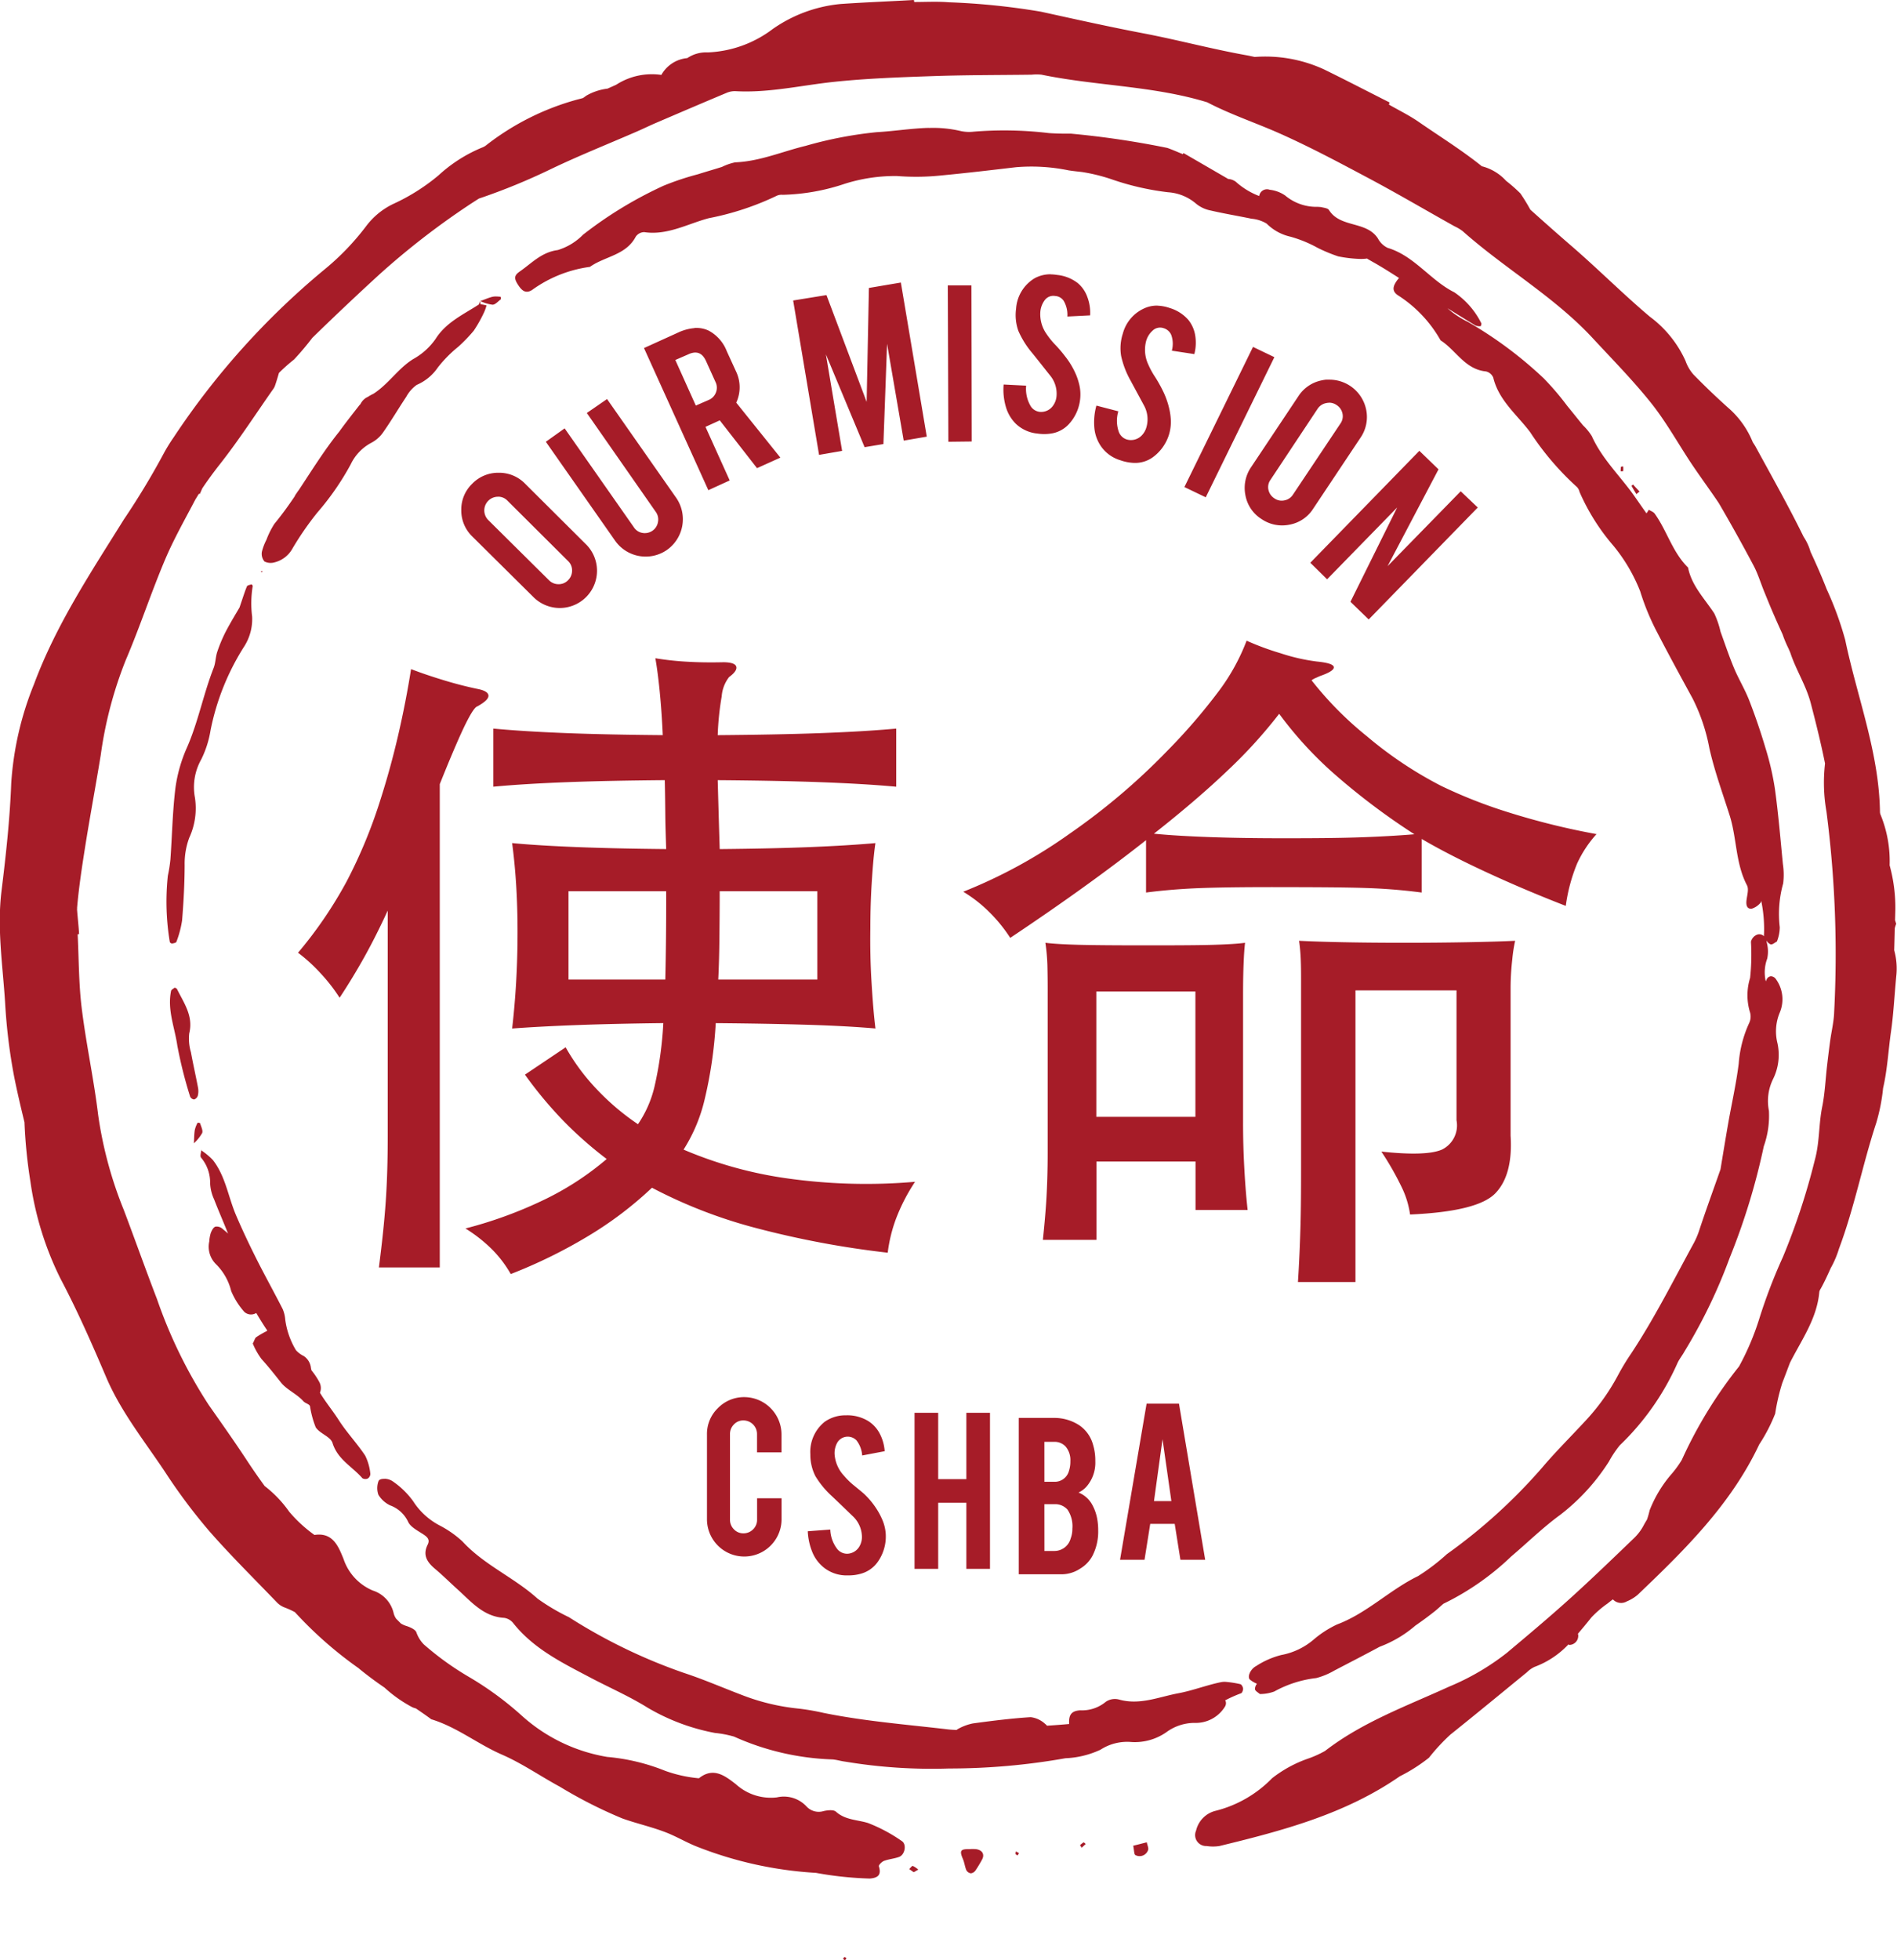 <svg xmlns="http://www.w3.org/2000/svg" viewBox="10142 2563.239 155.82 160.948"><defs><style>.a{fill:#a61c28;}</style></defs><path class="a" d="M455.837,562.993c-2.005.112-4.007.19-6.01.327a11.6,11.6,0,0,0-5.589,2.058,9.455,9.455,0,0,1-5.332,1.918,2.768,2.768,0,0,0-1.684.468,2.715,2.715,0,0,0-2.128,1.38,5.405,5.405,0,0,0-3.7.8c-.237.114-.484.218-.725.327a4.558,4.558,0,0,0-1.754.585c-.085.066-.169.127-.257.187-.147.041-.3.083-.444.117a21.25,21.25,0,0,0-7.577,3.812c-.05.036-.111.059-.164.094a12.022,12.022,0,0,0-3.672,2.315,16.357,16.357,0,0,1-3.742,2.362,6.047,6.047,0,0,0-2.2,1.8,20.831,20.831,0,0,1-3.438,3.578,63.063,63.063,0,0,0-12.4,13.8,14.092,14.092,0,0,0-.819,1.333,62.331,62.331,0,0,1-3.251,5.379c-2.723,4.367-5.579,8.664-7.39,13.541a26.04,26.04,0,0,0-1.871,8.139c-.111,2.964-.437,5.917-.8,8.864-.373,3.075.11,6.123.3,9.168a46.2,46.2,0,0,0,.725,5.964c.253,1.287.554,2.558.865,3.835a40.611,40.611,0,0,0,.491,4.888A26,26,0,0,0,385.747,668c1.386,2.622,2.579,5.338,3.742,8.069,1.215,2.85,3.151,5.248,4.841,7.788a46.307,46.307,0,0,0,3.6,4.818c1.778,2.036,3.716,3.94,5.589,5.893a1.741,1.741,0,0,0,.655.421,6.932,6.932,0,0,1,.819.374,32.432,32.432,0,0,0,5.239,4.607c.008.008.015.016.023.023.675.556,1.382,1.077,2.1,1.567a10.952,10.952,0,0,0,2.292,1.614,1.917,1.917,0,0,0,.281.094c.426.29.851.58,1.263.889,2.1.635,3.811,2.035,5.8,2.9,1.663.723,3.167,1.776,4.771,2.643a37.677,37.677,0,0,0,5.122,2.6c1.2.429,2.495.71,3.7,1.193.788.318,1.53.753,2.315,1.076a31.616,31.616,0,0,0,9.893,2.2,28.967,28.967,0,0,0,4.42.468c.665-.054.971-.292.748-1.006-.031-.1.241-.378.421-.444.4-.149.838-.179,1.24-.327.488-.182.642-1.048.211-1.31a13.009,13.009,0,0,0-2.76-1.473c-.9-.278-1.866-.236-2.643-.935-.193-.174-.687-.119-1.006-.046a1.37,1.37,0,0,1-1.427-.4,2.539,2.539,0,0,0-2.409-.725,4.265,4.265,0,0,1-3.368-1.076c-.873-.676-1.845-1.451-3.04-.491a11.2,11.2,0,0,1-2.76-.608,16.633,16.633,0,0,0-4.771-1.146,13.882,13.882,0,0,1-6.946-3.321,26.6,26.6,0,0,0-4.42-3.251,23.952,23.952,0,0,1-3.7-2.666,2.656,2.656,0,0,1-.608-.982c-.08-.247-.53-.441-.842-.538a1.931,1.931,0,0,1-.374-.164c-.016-.009-.031-.014-.047-.023-.135-.13-.263-.267-.4-.4a1.391,1.391,0,0,1-.21-.468,2.54,2.54,0,0,0-1.707-1.848,4.277,4.277,0,0,1-2.409-2.6c-.418-1.021-.87-2.2-2.386-1.964a11.234,11.234,0,0,1-2.081-1.918,9.644,9.644,0,0,0-2.011-2.1c-.505-.692-1-1.408-1.473-2.128-1.009-1.533-2.055-3.013-3.111-4.514a39.456,39.456,0,0,1-4.256-8.7c-.94-2.439-1.811-4.9-2.736-7.343a33.037,33.037,0,0,1-2.1-7.788c-.354-2.946-1-5.872-1.356-8.817-.243-1.993-.226-4-.327-6.01.04,0,.078-.021.117-.023-.038-.654-.113-1.31-.164-1.964-.007-.062.008-.125,0-.187.137-1.609.38-3.221.632-4.818.406-2.582.889-5.139,1.31-7.718a33.12,33.12,0,0,1,2.058-7.811c1.167-2.728,2.09-5.572,3.251-8.3.711-1.671,1.613-3.252,2.456-4.864.1-.163.2-.33.3-.491a.653.653,0,0,1,.07.023c.077-.153.137-.314.21-.468.456-.683.937-1.336,1.45-1.988,1.563-1.985,2.942-4.128,4.4-6.2a.961.961,0,0,0,.117-.234c.122-.343.224-.7.327-1.052a14.145,14.145,0,0,1,1.239-1.1,23.09,23.09,0,0,0,1.5-1.777q2.72-2.653,5.519-5.215a63.174,63.174,0,0,1,7.227-5.613c.309-.209.623-.406.935-.608a51.22,51.22,0,0,0,5.987-2.456c2.284-1.089,4.647-2.032,6.969-3.04.561-.244,1.1-.509,1.66-.748,1.917-.82,3.852-1.652,5.777-2.456a1.709,1.709,0,0,1,.748-.117c2.726.143,5.386-.492,8.068-.772s5.388-.375,8.092-.468,5.412-.082,8.115-.117a3.876,3.876,0,0,1,.8,0c4.512.93,9.174.908,13.611,2.268,1.93,1.007,4,1.688,5.987,2.573,2.468,1.1,4.861,2.377,7.25,3.648s4.7,2.631,7.063,3.952a3.773,3.773,0,0,1,.678.4c3.461,3.077,7.542,5.39,10.711,8.817,1.6,1.728,3.255,3.407,4.724,5.239,1.2,1.49,2.152,3.19,3.2,4.794.772,1.177,1.624,2.313,2.409,3.485q1.479,2.531,2.853,5.122c.367.69.591,1.45.889,2.175.264.643.519,1.281.8,1.918.224.519.467,1.052.7,1.567a9.285,9.285,0,0,0,.491,1.169c.05.133.119.263.164.4.471,1.4,1.275,2.618,1.661,4.093.43,1.641.834,3.282,1.169,4.935a13.659,13.659,0,0,0,.117,3.952,91.007,91.007,0,0,1,.631,16.488c-.027.781-.223,1.562-.327,2.339-.093.689-.177,1.368-.257,2.058-.13,1.123-.175,2.264-.4,3.368-.293,1.449-.2,2.9-.608,4.373a55.373,55.373,0,0,1-2.619,7.951,44.153,44.153,0,0,0-1.964,5.145,21.611,21.611,0,0,1-1.637,3.835,36.206,36.206,0,0,0-4.7,7.671,8.667,8.667,0,0,1-.912,1.24,10.251,10.251,0,0,0-1.731,2.9c-.059.262-.129.5-.211.748-.085.15-.176.291-.257.444a4.131,4.131,0,0,1-.772,1.052c-1.76,1.69-3.521,3.394-5.332,5.028-1.681,1.517-3.433,2.987-5.168,4.443a20.2,20.2,0,0,1-4.724,2.76c-3.485,1.594-7.114,2.9-10.2,5.285a8.6,8.6,0,0,1-1.4.631A10.172,10.172,0,0,0,485.258,709a9.792,9.792,0,0,1-4.7,2.689,2.183,2.183,0,0,0-1.544,1.614.9.9,0,0,0,.865,1.263,3.428,3.428,0,0,0,1.052,0c5.19-1.26,10.346-2.622,14.827-5.73a13.6,13.6,0,0,0,2.386-1.52,16.456,16.456,0,0,1,1.754-1.894c2.109-1.685,4.2-3.413,6.291-5.122a2.239,2.239,0,0,1,.631-.444,7.291,7.291,0,0,0,2.783-1.848c.039.032.061.05.094.046a.746.746,0,0,0,.7-.865c0-.016-.019-.031-.023-.046.373-.439.74-.877,1.1-1.333a8.613,8.613,0,0,1,1.357-1.169c.138-.114.277-.221.421-.327a.921.921,0,0,0,1.146.164,3.329,3.329,0,0,0,.889-.538c3.865-3.686,7.66-7.416,9.986-12.348a13.789,13.789,0,0,0,1.31-2.526,16.626,16.626,0,0,1,.585-2.526c.215-.55.42-1.108.632-1.66.955-1.884,2.223-3.63,2.409-5.823a.791.791,0,0,1,.117-.257c.307-.553.562-1.113.818-1.684a7.942,7.942,0,0,0,.678-1.59c1.265-3.362,1.94-6.927,3.064-10.337a15.32,15.32,0,0,0,.561-2.853c.352-1.512.431-3.125.655-4.677.185-1.285.251-2.585.421-4.467a5.652,5.652,0,0,0-.164-2.175c.016-.6.033-1.2.047-1.8a2.831,2.831,0,0,1,.117-.374c-.035-.1-.063-.2-.094-.3.008-.265.017-.53.023-.8a13.094,13.094,0,0,0-.468-3.7,10.079,10.079,0,0,0-.748-4.163.666.666,0,0,1-.046-.257c-.08-4.865-1.877-9.393-2.853-14.079a26.974,26.974,0,0,0-1.52-4.163c-.408-1.047-.861-2.073-1.333-3.087a4.23,4.23,0,0,0-.561-1.216c-1.232-2.511-2.614-4.959-3.952-7.414-.071-.13-.159-.247-.234-.374a7.391,7.391,0,0,0-2.058-2.853c-.966-.87-1.9-1.761-2.806-2.689a3.4,3.4,0,0,1-.655-1.123A9.258,9.258,0,0,0,516.293,589c-2.2-1.856-4.249-3.915-6.431-5.8-1.141-.985-2.273-1.989-3.391-2.994a15.579,15.579,0,0,0-.819-1.333,12.378,12.378,0,0,0-1.169-1.029,4.043,4.043,0,0,0-1.964-1.193c-.008,0-.016,0-.023,0-1.633-1.319-3.461-2.449-5.192-3.648-.783-.542-1.629-.95-2.456-1.427.025-.051.045-.114.07-.164-1.792-.906-3.575-1.831-5.379-2.713a11.514,11.514,0,0,0-5.706-1.029c-.225-.047-.448-.1-.678-.14-2.837-.506-5.634-1.26-8.466-1.8s-5.615-1.163-8.419-1.777a57.506,57.506,0,0,0-7.554-.772c-.948-.078-1.9-.023-2.853-.023,0-.057-.022-.108-.023-.164Zm1.216,10.5c-1.42.036-2.846.273-4.256.351a32.884,32.884,0,0,0-5.847,1.123c-1.925.465-3.777,1.279-5.8,1.356a4.551,4.551,0,0,0-1.076.374c-.657.208-1.331.4-1.988.608a22.305,22.305,0,0,0-2.806.935,33.067,33.067,0,0,0-6.618,4.023,4.916,4.916,0,0,1-2.081,1.263c-1.336.174-2.137,1.079-3.111,1.754-.492.339-.487.588-.117,1.146.279.42.6.709,1.123.374a10.461,10.461,0,0,1,4.748-1.894c1.22-.87,2.964-.95,3.765-2.479a.853.853,0,0,1,.7-.374c1.909.285,3.578-.692,5.309-1.146a22.968,22.968,0,0,0,5.589-1.848.94.94,0,0,1,.468-.07,17.261,17.261,0,0,0,5.122-.912,13.755,13.755,0,0,1,4.28-.631,19.8,19.8,0,0,0,3.625-.047c2.052-.194,4.1-.437,6.151-.678a15.2,15.2,0,0,1,4.3.257c.371.061.749.095,1.123.14a14.591,14.591,0,0,1,2.386.585,22,22,0,0,0,4.677,1.076,3.925,3.925,0,0,1,2.292.935,2.672,2.672,0,0,0,1.193.561c1.112.258,2.25.445,3.368.678a2.87,2.87,0,0,1,1.239.4,4.006,4.006,0,0,0,1.964,1.076,10.336,10.336,0,0,1,2.222.912,13.073,13.073,0,0,0,1.684.7,10.681,10.681,0,0,0,1.731.21,4.059,4.059,0,0,0,.608-.023v-.023c.147.084.295.174.444.257.761.423,1.487.887,2.222,1.356a2.387,2.387,0,0,0-.187.234c-.285.415-.437.808.07,1.169a10.521,10.521,0,0,1,3.531,3.719c1.264.806,2,2.378,3.719,2.549a.855.855,0,0,1,.608.514c.451,1.877,1.971,3.055,3.04,4.49a23.08,23.08,0,0,0,3.835,4.49.86.86,0,0,1,.21.4,17.4,17.4,0,0,0,2.783,4.42,13.849,13.849,0,0,1,2.2,3.742,19.751,19.751,0,0,0,1.38,3.344c.948,1.83,1.934,3.641,2.923,5.449a15.236,15.236,0,0,1,1.38,4.093c.419,1.864,1.081,3.669,1.661,5.5.6,1.883.479,3.944,1.427,5.753.178.34-.011.868-.046,1.31-.027.347.064.656.444.608a1.517,1.517,0,0,0,.7-.468.311.311,0,0,0,.07-.187,11.339,11.339,0,0,1,.234,2.69.788.788,0,0,0,0,.234.531.531,0,0,0-.561-.14.832.832,0,0,0-.514.585,18.2,18.2,0,0,1-.07,2.97,4.784,4.784,0,0,0,0,2.853,1.257,1.257,0,0,1-.094.889,9.626,9.626,0,0,0-.842,3.3c-.205,1.65-.578,3.271-.865,4.911-.219,1.249-.423,2.515-.631,3.765-.594,1.7-1.215,3.39-1.777,5.1a6.5,6.5,0,0,1-.468,1.052c-1.65,3.023-3.194,6.1-5.1,8.981a19.308,19.308,0,0,0-1.076,1.777,17.563,17.563,0,0,1-2.806,3.882c-1.146,1.238-2.351,2.433-3.438,3.718a44.9,44.9,0,0,1-7.811,7.086,16.782,16.782,0,0,1-2.362,1.8c-2.338,1.135-4.2,3.052-6.665,3.976a8.558,8.558,0,0,0-1.918,1.24,5.669,5.669,0,0,1-2.643,1.263,6.836,6.836,0,0,0-2.081.912c-.481.25-.755.918-.491,1.123a2.248,2.248,0,0,0,.561.327.733.733,0,0,0-.164.444c.022.153.261.276.4.4a3.383,3.383,0,0,0,1.193-.21,9.291,9.291,0,0,1,3.438-1.1,5.827,5.827,0,0,0,1.473-.608c1.25-.653,2.5-1.294,3.742-1.964a9.631,9.631,0,0,0,2.923-1.731c.551-.381,1.091-.777,1.614-1.193.241-.192.464-.411.7-.608a21.721,21.721,0,0,0,5.566-3.882c1.343-1.136,2.605-2.382,4.023-3.414a17.127,17.127,0,0,0,4-4.373,8.791,8.791,0,0,1,.889-1.333,21.327,21.327,0,0,0,4.724-6.712c.15-.349.4-.646.585-.982a43.417,43.417,0,0,0,3.719-7.694,54.584,54.584,0,0,0,2.806-9.168,7.484,7.484,0,0,0,.421-2.923,4.082,4.082,0,0,1,.351-2.619,4.477,4.477,0,0,0,.351-2.923,4,4,0,0,1,.164-2.456,2.823,2.823,0,0,0-.327-2.853.527.527,0,0,0-.374-.187.425.425,0,0,0-.327.211c-.032.064-.066.14-.094.21a3.216,3.216,0,0,1,.117-1.871,2.83,2.83,0,0,0-.047-1.356.857.857,0,0,0-.023-.14.724.724,0,0,0,.351.327c.15.037.35-.152.514-.234a3.248,3.248,0,0,0,.234-1.169,9.289,9.289,0,0,1,.281-3.6,5.814,5.814,0,0,0-.023-1.59c-.2-2.056-.373-4.128-.655-6.174a22.823,22.823,0,0,0-.772-3.344q-.587-1.982-1.333-3.906c-.356-.918-.884-1.779-1.263-2.689-.406-.976-.739-1.975-1.1-2.97a7.178,7.178,0,0,0-.515-1.5c-.79-1.211-1.861-2.272-2.152-3.765-1.279-1.25-1.723-3.007-2.736-4.42-.11-.154-.32-.217-.491-.327-.046.1-.123.2-.187.3-.355-.5-.7-1-1.052-1.5-1.152-1.611-2.609-2.994-3.438-4.841a4.571,4.571,0,0,0-.725-.889c-.438-.531-.871-1.082-1.31-1.614a22.246,22.246,0,0,0-1.918-2.245,33.161,33.161,0,0,0-6.221-4.631,7.242,7.242,0,0,1-1.684-1.123c.772.476,1.539.956,2.315,1.427a1.035,1.035,0,0,0,.421.047c.018-.074.075-.191.047-.234a6.641,6.641,0,0,0-2.222-2.549c-1.977-.988-3.275-2.99-5.473-3.648a1.757,1.757,0,0,1-.8-.772c-.944-1.462-3.093-.847-4.023-2.339-.093-.149-.413-.179-.632-.234a2.928,2.928,0,0,0-.444-.023,3.993,3.993,0,0,1-2.526-.935,2.786,2.786,0,0,0-1.263-.468.646.646,0,0,0-.865.515,6.161,6.161,0,0,1-1.918-1.169,1.191,1.191,0,0,0-.631-.234c-.043-.021-.079-.048-.117-.07-1.182-.685-2.37-1.374-3.555-2.058-.017.03-.029.064-.046.094-.425-.171-.853-.365-1.286-.515a73.219,73.219,0,0,0-7.9-1.169c-.613.005-1.214-.005-1.824-.047a30.7,30.7,0,0,0-6.174-.117,3.236,3.236,0,0,1-1.146-.07,9.81,9.81,0,0,0-2.549-.234Zm10.033,12.021a2.692,2.692,0,0,0-1.333.327,3.148,3.148,0,0,0-1.52,2.479,3.878,3.878,0,0,0,.187,1.848,7.438,7.438,0,0,0,1.146,1.824c.663.817,1.142,1.439,1.473,1.848a2.344,2.344,0,0,1,.515,1.66,1.56,1.56,0,0,1-.3.819,1.187,1.187,0,0,1-1.076.491,1.009,1.009,0,0,1-.748-.468,2.788,2.788,0,0,1-.374-1.684l-1.848-.094a5.014,5.014,0,0,0,.187,1.848,3.187,3.187,0,0,0,.819,1.38,2.986,2.986,0,0,0,1.777.8,3.737,3.737,0,0,0,1.1,0,2.471,2.471,0,0,0,1.427-.725,3.58,3.58,0,0,0,.982-2.175,3.505,3.505,0,0,0-.117-1.263,5.262,5.262,0,0,0-.21-.631,6.565,6.565,0,0,0-.912-1.544,11.252,11.252,0,0,0-.772-.912,6.458,6.458,0,0,1-.748-.912,2.813,2.813,0,0,1-.515-1.871,1.855,1.855,0,0,1,.351-.912.881.881,0,0,1,.865-.351.9.9,0,0,1,.7.4,2.258,2.258,0,0,1,.3,1.286l1.871-.094a3.677,3.677,0,0,0-.234-1.52,2.661,2.661,0,0,0-.772-1.123,3.309,3.309,0,0,0-1.707-.678,3.855,3.855,0,0,0-.514-.047Zm-12.325.678-2.619.444-.187,9.355-3.3-8.77-2.736.444,2.128,12.676,1.894-.327-1.333-7.928,3.181,7.624,1.544-.257.3-8.232L455,599.172l1.894-.327-2.128-12.652Zm3.859.234.047,12.839,1.918-.023-.023-12.816h-1.941Zm-37.068.912a1.219,1.219,0,0,0-.327.023c-.347.084-.667.235-1.006.351a3.347,3.347,0,0,0,1.006.3c.23,0,.457-.276.678-.444.025-.021-.007-.208-.023-.21-.107-.008-.219-.018-.327-.023Zm-1.356.374c-.028.1-.064.186-.094.281-1.271.828-2.69,1.458-3.555,2.83a5.481,5.481,0,0,1-1.848,1.66c-1.233.764-2.032,2.064-3.274,2.853a2.579,2.579,0,0,0-.421.234c-.047.023-.092.048-.14.07a1.284,1.284,0,0,0-.491.538c-.021.025-.051.045-.07.07-.561.719-1.128,1.433-1.661,2.175-1.223,1.514-2.247,3.173-3.321,4.794-.1.131-.186.265-.281.4a1.129,1.129,0,0,0-.07.14c-.523.772-1.066,1.524-1.66,2.245a6.7,6.7,0,0,0-.655,1.31,4.527,4.527,0,0,0-.374.982.976.976,0,0,0,.21.8,1.132,1.132,0,0,0,.842.07,2.32,2.32,0,0,0,1.427-1.076,24.727,24.727,0,0,1,2.081-3.017,22.082,22.082,0,0,0,2.736-3.952,3.891,3.891,0,0,1,1.707-1.777,2.7,2.7,0,0,0,.982-.889c.656-.935,1.236-1.927,1.871-2.877a2.883,2.883,0,0,1,.865-.982,4.016,4.016,0,0,0,1.731-1.427,10.322,10.322,0,0,1,1.684-1.707,12.978,12.978,0,0,0,1.263-1.31,10.95,10.95,0,0,0,.865-1.544,3.445,3.445,0,0,0,.187-.538,4.83,4.83,0,0,0-.491-.094c-.014-.084-.037-.175-.046-.257Zm55.661.374a2.545,2.545,0,0,0-.889.14A3.156,3.156,0,0,0,473,590.379a3.859,3.859,0,0,0-.14,1.848,7.324,7.324,0,0,0,.772,2.011c.5.926.873,1.618,1.123,2.081a2.347,2.347,0,0,1,.187,1.731,1.559,1.559,0,0,1-.444.748,1.224,1.224,0,0,1-1.169.281,1.033,1.033,0,0,1-.655-.608,2.738,2.738,0,0,1-.046-1.707l-1.8-.468a5.1,5.1,0,0,0-.164,1.871,3.153,3.153,0,0,0,.561,1.5,2.98,2.98,0,0,0,1.59,1.123,3.718,3.718,0,0,0,1.076.21,2.489,2.489,0,0,0,1.544-.444,3.623,3.623,0,0,0,1.38-1.964,3.579,3.579,0,0,0,.117-1.263,5.321,5.321,0,0,0-.094-.655,6.7,6.7,0,0,0-.608-1.707,11.223,11.223,0,0,0-.585-1.029,6.451,6.451,0,0,1-.561-1.029,2.841,2.841,0,0,1-.164-1.941,1.8,1.8,0,0,1,.515-.819.885.885,0,0,1,.912-.21.973.973,0,0,1,.631.561,2.154,2.154,0,0,1,.046,1.286l1.848.281a3.728,3.728,0,0,0,.07-1.544,2.731,2.731,0,0,0-.561-1.263,3.282,3.282,0,0,0-1.544-.982,3.444,3.444,0,0,0-.982-.187Zm-38.05,1.848a3.926,3.926,0,0,0-1.357.374l-2.783,1.263,5.285,11.67,1.754-.8-1.988-4.4,1.029-.468a1.156,1.156,0,0,0,.14-.07l3.064,3.929,1.918-.865-3.625-4.514a3,3,0,0,0,0-2.526l-.772-1.684a3.238,3.238,0,0,0-1.5-1.707,2.348,2.348,0,0,0-1.169-.211Zm45.885,1.543-5.636,11.506,1.754.842,5.636-11.506Zm-45.908.468c.435-.044.752.193.982.7l.772,1.707a1.064,1.064,0,0,1,.047.842,1.087,1.087,0,0,1-.585.631l-1.076.468-1.684-3.742,1.076-.468a1.526,1.526,0,0,1,.468-.14Zm51.9,2.222a2.275,2.275,0,0,0-.3.047,2.969,2.969,0,0,0-1.965,1.31l-3.882,5.823a3.015,3.015,0,0,0-.468,2.315,2.918,2.918,0,0,0,1.31,1.941,3,3,0,0,0,2.315.468,2.922,2.922,0,0,0,1.941-1.31l3.882-5.823a3,3,0,0,0,.468-2.315,3.076,3.076,0,0,0-2.993-2.456C489.882,594.168,489.779,594.162,489.678,594.168Zm-59.052,1.59-1.661,1.146,5.66,8.115a1.055,1.055,0,0,1,.187.819,1.077,1.077,0,0,1-.444.725,1.11,1.11,0,0,1-.842.187,1.044,1.044,0,0,1-.7-.468l-5.683-8.115-1.544,1.1,5.683,8.115a3.068,3.068,0,0,0,4.256.772,3.091,3.091,0,0,0,.772-4.28Zm59.309.3a1.061,1.061,0,0,1,.608.187,1.092,1.092,0,0,1,.491.7,1.033,1.033,0,0,1-.164.819l-3.906,5.847a1.057,1.057,0,0,1-.7.468,1.036,1.036,0,0,1-.819-.164,1.1,1.1,0,0,1-.491-.7,1.02,1.02,0,0,1,.164-.819L489,596.553a1.091,1.091,0,0,1,.725-.468A1.079,1.079,0,0,1,489.935,596.062Zm7.414,3.952-8.957,9.191,1.38,1.356,5.753-5.893-3.835,7.741,1.5,1.45,8.957-9.191-1.4-1.333-6.01,6.151,4.186-7.952Zm16.745,1.286a.727.727,0,0,0-.187.023,3.123,3.123,0,0,0-.023.374c.068-.011.21,0,.21-.023a2.246,2.246,0,0,0,0-.374Zm-92.378.515a2.963,2.963,0,0,0-2.175.912,2.93,2.93,0,0,0-.889,2.152,2.962,2.962,0,0,0,.912,2.175l4.981,4.935a3.059,3.059,0,1,0,4.3-4.35l-4.958-4.935a2.971,2.971,0,0,0-2.175-.889Zm93.2.959c-.05.044-.148.1-.14.117.122.229.264.454.4.678.052-.042.111-.094.257-.211C515.259,603.156,515.079,602.975,514.912,602.774Zm-93.243,1.006a1.046,1.046,0,0,1,.772.327l4.981,4.958a1.047,1.047,0,0,1,.327.772,1.1,1.1,0,0,1-.327.8,1.054,1.054,0,0,1-.772.327,1.083,1.083,0,0,1-.8-.327l-4.981-4.935a1.123,1.123,0,0,1,.8-1.918Zm-19.364,6.1-.14.047.117.07.023-.117Zm-.889,1.1c-.131.039-.336.072-.374.164-.177.419-.308.852-.608,1.731-.224.391-.7,1.158-1.123,1.964a12.122,12.122,0,0,0-.7,1.66c-.149.43-.138.912-.3,1.333-.839,2.129-1.258,4.393-2.175,6.5a12.223,12.223,0,0,0-.959,3.3c-.246,1.964-.278,3.963-.421,5.94a11.953,11.953,0,0,1-.211,1.333,20.108,20.108,0,0,0,.164,5.449.245.245,0,0,0,.187.117c.127-.023.326-.061.351-.14a8.24,8.24,0,0,0,.468-1.754c.125-1.519.207-3.037.211-4.56a6.083,6.083,0,0,1,.374-2.222,5.791,5.791,0,0,0,.468-3.321,4.639,4.639,0,0,1,.515-3.11,8.428,8.428,0,0,0,.772-2.409,20.091,20.091,0,0,1,2.806-6.946,4.177,4.177,0,0,0,.608-2.385,8.735,8.735,0,0,1,.047-2.5c.01-.041-.076-.146-.094-.14Zm81.737,4.631a16.929,16.929,0,0,1-2.2,4.023,48.037,48.037,0,0,1-4.35,5.052,53.455,53.455,0,0,1-7.975,6.759,41.452,41.452,0,0,1-8.747,4.771,11.285,11.285,0,0,1,2.175,1.707,12.4,12.4,0,0,1,1.684,2.081q6.445-4.3,11.155-8.022v4.3c1.448-.187,3.029-.318,4.724-.374s3.884-.076,6.6-.07,4.95.014,6.665.07a46.664,46.664,0,0,1,4.654.374v-4.4c1.565.916,3.381,1.839,5.426,2.783s4.184,1.852,6.408,2.713a14.011,14.011,0,0,1,.935-3.485,9.5,9.5,0,0,1,1.59-2.409,59.519,59.519,0,0,1-7.273-1.8,40.091,40.091,0,0,1-5.473-2.152,32.208,32.208,0,0,1-6.1-4.069,28.378,28.378,0,0,1-4.56-4.607,1.435,1.435,0,0,1,.327-.187c.116-.045.238-.112.374-.164.8-.281,1.172-.53,1.123-.748s-.523-.356-1.4-.444a15.733,15.733,0,0,1-2.97-.678,22.367,22.367,0,0,1-2.783-1.029ZM434.6,617.04c.114.634.237,1.523.351,2.666s.2,2.354.257,3.648c-2.957-.026-5.575-.076-7.858-.164s-4.309-.21-6.057-.374v4.771c1.751-.164,3.806-.286,6.127-.374s4.964-.137,7.952-.164c.025,1.019.036,2,.046,2.947s.046,1.859.07,2.713c-2.8-.027-5.254-.081-7.343-.164s-3.858-.19-5.309-.327c.138,1.048.251,2.172.327,3.391s.116,2.509.117,3.859c0,1.459-.04,2.851-.117,4.186s-.189,2.6-.327,3.789q2.208-.166,5.262-.281t7.156-.164a30.3,30.3,0,0,1-.725,5.215,9.194,9.194,0,0,1-1.357,3.087,20,20,0,0,1-3.391-2.877,17.264,17.264,0,0,1-2.549-3.438l-3.344,2.245A33.349,33.349,0,0,0,427.025,655a31.754,31.754,0,0,0,3.578,3.157,23.84,23.84,0,0,1-5.285,3.414A34.855,34.855,0,0,1,419,663.86a12.168,12.168,0,0,1,2.222,1.754,9.552,9.552,0,0,1,1.5,1.988,41.257,41.257,0,0,0,6.268-3.064,30.259,30.259,0,0,0,5.332-4.023,40.175,40.175,0,0,0,8.513,3.3,76.225,76.225,0,0,0,10.852,2.035,12.206,12.206,0,0,1,.678-2.783,15.256,15.256,0,0,1,1.567-3.04,46.5,46.5,0,0,1-10.337-.257,33.456,33.456,0,0,1-8.677-2.385,13.38,13.38,0,0,0,1.707-4.023A35.435,35.435,0,0,0,439.56,647c2.98.025,5.529.074,7.671.14s3.953.169,5.449.3c-.142-1.125-.24-2.418-.327-3.859s-.116-2.9-.094-4.35c0-1.334.04-2.595.117-3.812s.165-2.282.3-3.2c-1.565.137-3.357.245-5.4.327s-4.507.136-7.39.164q-.082-2.625-.164-5.66c3.175.026,5.967.076,8.373.164s4.491.21,6.291.374v-4.771c-1.8.164-3.887.286-6.291.374s-5.2.137-8.373.164a23.22,23.22,0,0,1,.327-3.181,2.937,2.937,0,0,1,.608-1.59c.466-.339.661-.636.585-.865s-.423-.342-1.029-.351c-1.165.028-2.181.008-3.064-.047a24.278,24.278,0,0,1-2.549-.281Zm-20.066.889c-.277,1.751-.624,3.548-1.052,5.4s-.921,3.632-1.473,5.356a40.722,40.722,0,0,1-2.783,6.712,34.374,34.374,0,0,1-3.976,5.823,13.278,13.278,0,0,1,1.848,1.684,14,14,0,0,1,1.567,2.011q1.1-1.668,2.058-3.391c.639-1.146,1.269-2.406,1.894-3.765V656.33c0,1.862-.048,3.649-.164,5.332s-.315,3.485-.561,5.4h5V627.377c.967-2.416,1.684-4.067,2.128-4.958s.762-1.374.959-1.427c.6-.334.906-.613.912-.865s-.287-.447-.865-.561c-.93-.192-1.834-.427-2.736-.7s-1.83-.578-2.76-.935Zm71.306,3.672a31.287,31.287,0,0,0,4.444,4.864,55.737,55.737,0,0,0,6.665,5.028c-1.333.11-2.885.2-4.631.257s-3.782.07-6.1.07-4.325-.033-6.034-.094-3.252-.144-4.631-.281c2.332-1.836,4.358-3.569,6.057-5.192a39.87,39.87,0,0,0,4.233-4.654Zm-58.374,14.57h8.022c.009,2.8-.024,5.216-.07,7.25h-7.952v-7.25Zm12.418,0h8.022v7.25h-8.139c.052-1.044.082-2.158.094-3.368s.025-2.508.023-3.882Zm47.592,4.069a15.653,15.653,0,0,1,.14,1.614c.028.7.023,1.436.023,2.175v15.014c0,1.628-.008,3.142-.046,4.537s-.1,2.939-.21,4.677h4.724V644.309h8.3v10.664a2.213,2.213,0,0,1-1.193,2.409c-.847.372-2.512.431-4.981.164a24.113,24.113,0,0,1,1.66,2.9,7.545,7.545,0,0,1,.7,2.268c3.687-.164,6.02-.735,6.993-1.731s1.4-2.577,1.263-4.747V644.028a21.183,21.183,0,0,1,.14-2.269,12.09,12.09,0,0,1,.234-1.52c-1.122.055-2.422.089-3.929.117s-3.245.046-5.192.046c-2.046,0-3.717-.019-5.028-.046s-2.518-.062-3.6-.117Zm-20.838.164a16.042,16.042,0,0,1,.164,1.824c.017.657.026,1.463.023,2.409v13.026c0,1.267-.033,2.463-.094,3.578s-.168,2.288-.3,3.555h4.4v-6.431h8.139v3.976h4.28c-.136-1.221-.22-2.426-.281-3.578s-.095-2.349-.094-3.625v-10.5c0-1.056.019-1.915.046-2.573s.063-1.209.117-1.661c-.6.081-1.447.13-2.526.164s-2.934.048-5.566.046q-3.884,0-5.613-.046c-1.154-.033-2.052-.082-2.69-.164Zm-71.517,3.672c-.1.1-.281.169-.3.281-.323,1.548.3,3,.514,4.49a35.7,35.7,0,0,0,1.052,4.186.41.41,0,0,0,.327.234.484.484,0,0,0,.3-.3,1.535,1.535,0,0,0,.023-.655c-.184-.976-.407-1.947-.585-2.923a3.887,3.887,0,0,1-.14-1.544c.358-1.435-.445-2.5-1.006-3.648-.029-.059-.123-.074-.187-.117Zm75.7.327h8.139v10.29h-8.139ZM397,655.184a2.205,2.205,0,0,0-.234.608c-.053.36-.049.711-.07,1.076a3.578,3.578,0,0,0,.678-.842c.087-.213-.091-.527-.164-.8-.01-.032-.2-.064-.21-.046Zm.327,2.2-.046.046c.008.008.015.016.023.023,0-.023.022-.049.023-.07Zm-.023.07c-.033.215-.114.464-.023.585a3.181,3.181,0,0,1,.748,2.1,3.542,3.542,0,0,0,.327,1.333c.364.94.772,1.869,1.146,2.806-.148-.142-.315-.267-.468-.4a.7.7,0,0,0-.585-.164c-.176.077-.3.336-.374.538a3.02,3.02,0,0,0-.117.678,2.012,2.012,0,0,0,.585,1.894,4.659,4.659,0,0,1,1.216,2.175,6.144,6.144,0,0,0,1.076,1.707.817.817,0,0,0,.982.094c.292.491.593.98.912,1.45-.044.023-.07.044-.117.07a7.7,7.7,0,0,0-.8.468c-.108.08-.14.268-.281.514a5.836,5.836,0,0,0,.725,1.286c.562.613,1.076,1.271,1.59,1.918.47.592,1.3.93,1.848,1.544.148.165.483.227.538.4a7.855,7.855,0,0,0,.468,1.731c.329.52,1.218.767,1.38,1.286.425,1.371,1.627,1.941,2.456,2.9a.5.5,0,0,0,.444.023.465.465,0,0,0,.21-.374,4.319,4.319,0,0,0-.421-1.5c-.664-1.006-1.526-1.908-2.175-2.923-.488-.763-1.075-1.466-1.544-2.245a1.046,1.046,0,0,0-.07-.912,6.141,6.141,0,0,0-.631-.935c-.013-.08-.038-.152-.046-.234a1.344,1.344,0,0,0-.585-.935,2.058,2.058,0,0,1-.585-.421l-.046-.046a6.517,6.517,0,0,1-.889-2.526,2.7,2.7,0,0,0-.211-.865c-.72-1.415-1.489-2.789-2.2-4.21-.576-1.15-1.133-2.326-1.637-3.508-.639-1.5-.856-3.189-1.894-4.514a5.615,5.615,0,0,0-.959-.8Zm44.6,20.253a2.994,2.994,0,0,0-2.175.912,2.943,2.943,0,0,0-.889,2.175v6.993a3.064,3.064,0,0,0,6.127,0v-1.777h-2.011v1.754a1.083,1.083,0,0,1-.327.8,1.1,1.1,0,0,1-.8.327,1.045,1.045,0,0,1-.772-.327,1.1,1.1,0,0,1-.327-.8v-7.016a1.1,1.1,0,0,1,.327-.8,1.033,1.033,0,0,1,.772-.327,1.118,1.118,0,0,1,1.123,1.123v1.5h2.011v-1.45a3.074,3.074,0,0,0-3.064-3.087Zm33.046.538L472.77,691.06h2.011l.468-2.947h2.011l.468,2.947h2.035l-2.152-12.816Zm-19.06.748v12.816h1.941v-5.426h2.315v5.426h1.941V678.992h-1.941v5.449h-2.315v-5.449Zm-5.589.21a2.923,2.923,0,0,0-1.8.538,3.156,3.156,0,0,0-1.169,2.666,3.843,3.843,0,0,0,.421,1.8,7.461,7.461,0,0,0,1.38,1.661c.764.723,1.325,1.275,1.707,1.637a2.364,2.364,0,0,1,.725,1.59,1.527,1.527,0,0,1-.187.842,1.2,1.2,0,0,1-1.006.631,1.049,1.049,0,0,1-.819-.374,2.768,2.768,0,0,1-.585-1.614l-1.848.14a5.1,5.1,0,0,0,.421,1.824,3.138,3.138,0,0,0,1.006,1.239,3,3,0,0,0,1.871.561,3.645,3.645,0,0,0,1.076-.14,2.514,2.514,0,0,0,1.333-.912,3.609,3.609,0,0,0,.7-2.292,3.46,3.46,0,0,0-.281-1.216,5.689,5.689,0,0,0-.3-.608,6.608,6.608,0,0,0-1.1-1.427c-.144-.15-.462-.4-.912-.772a6.08,6.08,0,0,1-.842-.819,2.872,2.872,0,0,1-.772-1.8,1.8,1.8,0,0,1,.234-.935,1,1,0,0,1,1.567-.164,2.277,2.277,0,0,1,.468,1.24l1.848-.351a3.657,3.657,0,0,0-.421-1.473,2.689,2.689,0,0,0-.935-1.006A3.3,3.3,0,0,0,450.295,679.2Zm14.149.211v12.839h3.6a2.774,2.774,0,0,0,1.45-.468,2.709,2.709,0,0,0,1.006-1.052,4.34,4.34,0,0,0,.468-2.081,5.1,5.1,0,0,0-.07-.889,3.75,3.75,0,0,0-.444-1.263,2.226,2.226,0,0,0-1.1-.959,2,2,0,0,0,.678-.514,2.994,2.994,0,0,0,.7-2.058,4.434,4.434,0,0,0-.187-1.356,2.821,2.821,0,0,0-1.123-1.59,3.74,3.74,0,0,0-2.081-.608h-2.9Zm11.81,1.754.725,5.075h-1.427l.7-5.075Zm-9.706.211h.8a1.23,1.23,0,0,1,.935.374,1.716,1.716,0,0,1,.4,1.216,2.415,2.415,0,0,1-.117.8,1.2,1.2,0,0,1-1.216.889h-.8Zm-54.211,3.04c-.243-.008-.446.05-.491.21a1.655,1.655,0,0,0,0,1.1,2.275,2.275,0,0,0,.959.865,2.633,2.633,0,0,1,1.473,1.333c.183.427.757.723,1.193,1.006.353.229.643.443.421.889-.433.866-.039,1.444.608,1.988s1.228,1.125,1.848,1.684c1.127,1.015,2.132,2.244,3.835,2.339a1.175,1.175,0,0,1,.748.444c1.678,2.108,4.037,3.254,6.338,4.467,1.556.82,3.189,1.528,4.677,2.456a17.088,17.088,0,0,0,5.543,2.081,8.751,8.751,0,0,1,1.567.3,21.359,21.359,0,0,0,8,1.871c.38.008.766.144,1.146.187a43.254,43.254,0,0,0,8.513.561,54.751,54.751,0,0,0,9.565-.842,7.523,7.523,0,0,0,2.877-.7,4.029,4.029,0,0,1,2.549-.631,4.53,4.53,0,0,0,2.853-.8,3.93,3.93,0,0,1,2.315-.772A2.815,2.815,0,0,0,481.4,703.1a.539.539,0,0,0,.046-.421.323.323,0,0,0-.046-.07,10.729,10.729,0,0,1,1.31-.585c.094-.032.179-.272.164-.4s-.127-.333-.234-.351a8.569,8.569,0,0,0-1.193-.187,1.518,1.518,0,0,0-.374.023c-1.182.239-2.324.691-3.508.912-1.607.3-3.18,1-4.888.515a1.319,1.319,0,0,0-1.076.187,3.056,3.056,0,0,1-2.1.7c-.748.048-.953.386-.912,1.123-.61.058-1.213.1-1.824.14a.6.6,0,0,0-.14-.14,2.119,2.119,0,0,0-1.193-.561c-1.589.1-3.168.3-4.748.514a4.189,4.189,0,0,0-1.286.491c-.018.009-.029.034-.046.046-.238-.008-.466-.019-.7-.046-3.42-.4-6.86-.669-10.243-1.356a19.086,19.086,0,0,0-2.035-.351,17.676,17.676,0,0,1-4.677-1.123c-1.576-.6-3.125-1.274-4.724-1.8a44.7,44.7,0,0,1-9.472-4.584,17,17,0,0,1-2.573-1.52c-1.928-1.743-4.394-2.762-6.174-4.7a8.561,8.561,0,0,0-1.871-1.31,5.738,5.738,0,0,1-2.175-1.988,6.782,6.782,0,0,0-1.614-1.59,1.236,1.236,0,0,0-.748-.257Zm54.211,2.081h.8a1.346,1.346,0,0,1,1.1.444,2.435,2.435,0,0,1,.4,1.567,2.2,2.2,0,0,1-.14.8,1.382,1.382,0,0,1-1.356,1.029h-.8Zm3.227,27.76a2.886,2.886,0,0,0-.3.234c.049.069.093.143.14.21.108-.1.219-.206.327-.3A.708.708,0,0,0,469.776,714.259Zm5.192,0c-.362.086-.705.183-1.123.281.084.376.064.717.187.772a.734.734,0,0,0,1.029-.4C475.14,714.745,475.005,714.483,474.968,714.259Zm-14.57.561c-.747-.015-.835.125-.538.818.124.288.157.624.281.912a.5.5,0,0,0,.374.257.546.546,0,0,0,.374-.234,10.1,10.1,0,0,0,.538-.889c.241-.431.025-.8-.514-.865A4.066,4.066,0,0,0,460.4,714.821Zm3.812.187c-.011.075-.046.148-.023.21s.106.081.164.117c.04-.061.076-.126.117-.187-.087-.05-.171-.091-.257-.14Zm-8.466,1.193c-.067-.021-.2.166-.3.257.127.082.248.175.374.257.128-.064.248-.145.374-.21a1.762,1.762,0,0,0-.444-.3Zm-5.613,7.484c-.047.012-.081.106-.117.164.058.034.106.059.164.094.035-.058.082-.106.117-.164C450.238,723.742,450.177,723.673,450.131,723.684Z" transform="translate(9761.231 2000.246)"/></svg>